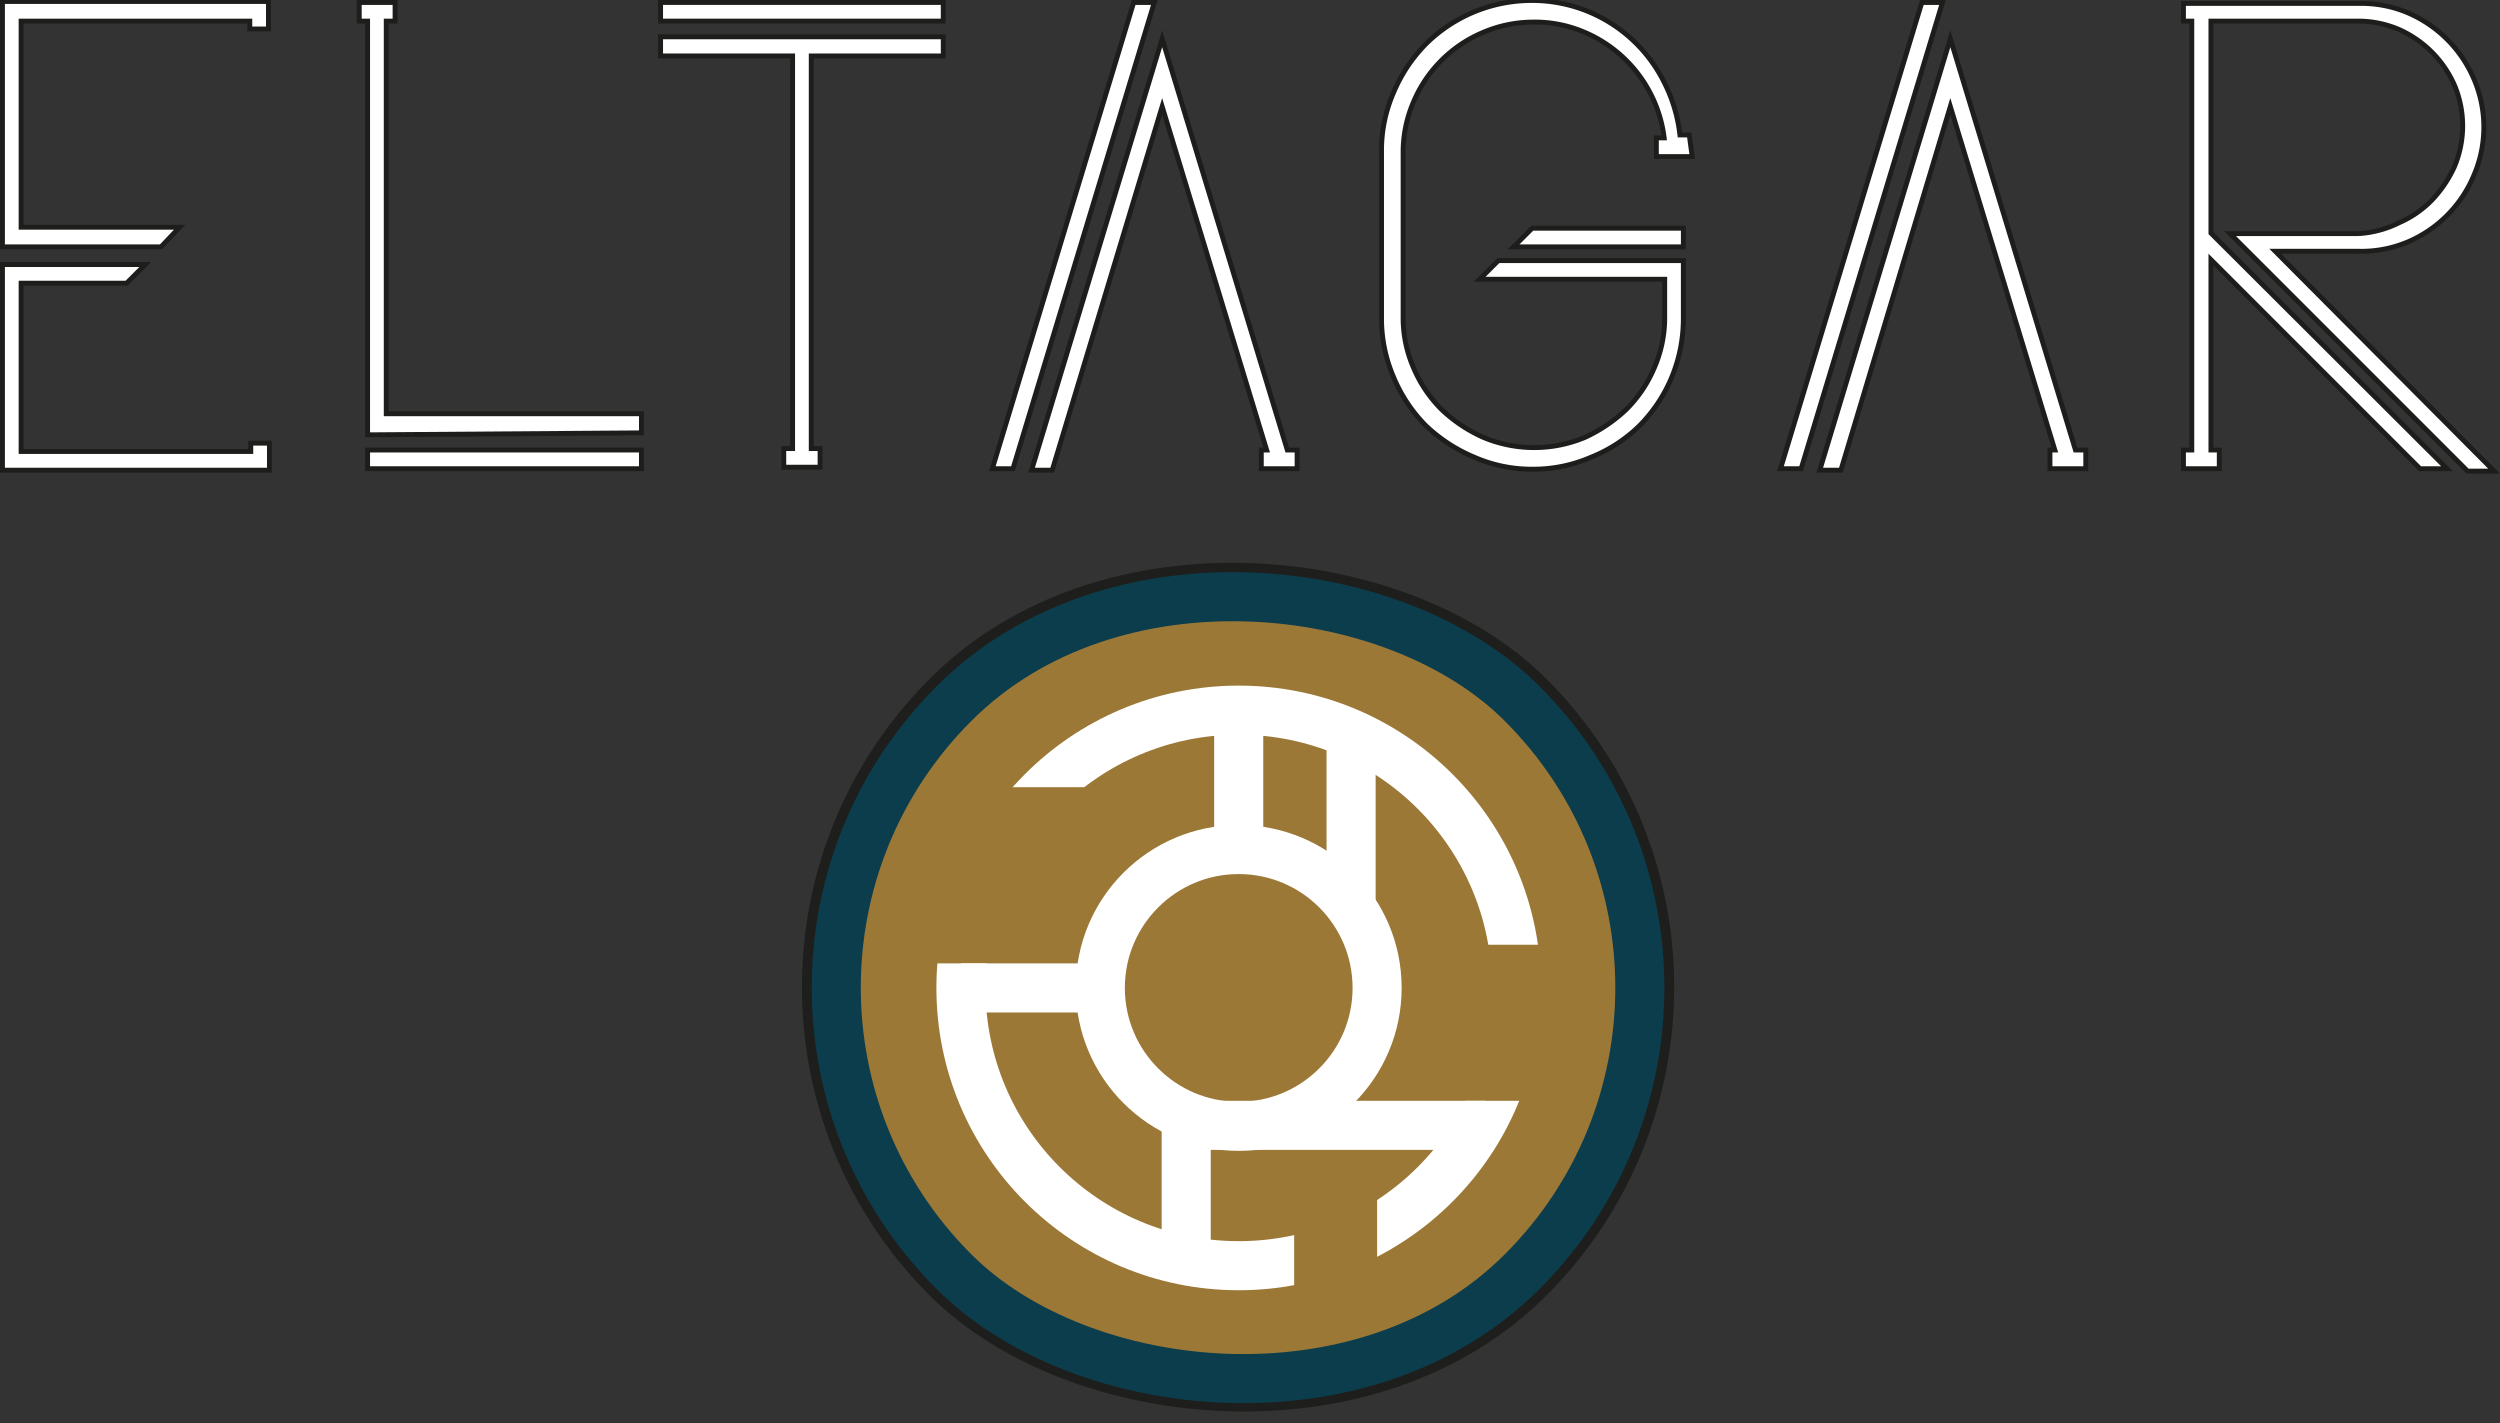 <svg xmlns="http://www.w3.org/2000/svg" viewBox="0 0 50.94 29"><rect x="0" y="0" width="50.94" height="29" fill="#333333" stroke="none"/><defs><style>.cls-1{fill:#fff;stroke:#1d1d1b;stroke-width:0.1px;}.cls-1,.cls-3,.cls-4,.cls-6{stroke-miterlimit:10;}.cls-2{fill:#1e1e1c;}.cls-3,.cls-5,.cls-6{fill:#9c7837;}.cls-3{stroke:#0b3d4d;}.cls-4{fill:none;}.cls-4,.cls-6{stroke:#fff;}</style></defs><title>Eltagar2</title><g id="Calque_8" data-name="Calque 8"><path class="cls-1" d="M938.06,563.22h-3.23v-5h5.42v.56h-.38v-.16h-4.66v4.2h3.23Zm1.83,4h.38v.55h-5.44v-4.19h2.91l-.38.38h-2.15v3.43h4.68Z" transform="translate(-934.78 -558.19)"/><path class="cls-1" d="M942.27,567.05v-8.43h-.17v-.38h.73v.38h-.18v8h5.2v.39Zm0,.31h5.58v.38h-5.58Z" transform="translate(-934.78 -558.19)"/><path class="cls-1" d="M954,558.24v.38h-5.76v-.38Zm-5.76,1.09v-.39H954v.39h-2.69v8h.18v.38h-.74v-.38h.18v-8Z" transform="translate(-934.78 -558.19)"/><path class="cls-1" d="M957.88,558.24h.42l-2.88,9.5H955Zm3.13,9.12h.2v.38h-.73v-.38h.11l-2.13-7-2.24,7.41h-.42l2.66-8.79Z" transform="translate(-934.78 -558.19)"/><path class="cls-1" d="M969.26,561.38h-.73V561h.16a2.7,2.7,0,0,0-1.69-2.18,2.56,2.56,0,0,0-1-.18,2.61,2.61,0,0,0-1,.21,2.65,2.65,0,0,0-1.42,1.42,2.58,2.58,0,0,0-.21,1v3.41a2.53,2.53,0,0,0,.21,1,2.65,2.65,0,0,0,.57.85,3,3,0,0,0,.85.57,2.68,2.68,0,0,0,2.08,0,3.11,3.11,0,0,0,.84-.57,2.65,2.65,0,0,0,.57-.85,2.53,2.53,0,0,0,.21-1v-.8h-3.77l.38-.38h3.77v1.18a3.14,3.14,0,0,1-.23,1.18,3.09,3.09,0,0,1-.66,1,3,3,0,0,1-1,.65,2.93,2.93,0,0,1-1.18.24,2.9,2.9,0,0,1-1.18-.24,3.24,3.24,0,0,1-1-.65,3.09,3.09,0,0,1-.66-1,3,3,0,0,1-.24-1.18v-3.41a2.93,2.93,0,0,1,.24-1.18,3.13,3.13,0,0,1,.66-1,3.06,3.06,0,0,1,2.15-.89,3,3,0,0,1,2.7,1.65,3.14,3.14,0,0,1,.33,1.09h.19ZM966,562.84h3.08v.38h-3.46Z" transform="translate(-934.78 -558.19)"/><path class="cls-1" d="M973.94,558.24h.42l-2.88,9.5h-.42Zm3.13,9.12h.21v.38h-.73v-.38h.1l-2.13-7-2.23,7.41h-.43l2.66-8.79Z" transform="translate(-934.78 -558.19)"/><path class="cls-1" d="M983.66,562.73a2.1,2.1,0,0,0,.67-.46,2.47,2.47,0,0,0,.46-.68,2.14,2.14,0,0,0,0-1.67,2.22,2.22,0,0,0-1.13-1.13,2.12,2.12,0,0,0-.83-.17h-3v4.32l4.81,4.8h-.55l-4.26-4.26v3.88H980v.38h-.73v-.38h.17v-8.74h-.17v-.36h3.57a2.43,2.43,0,0,1,1,.19,2.56,2.56,0,0,1,1.34,1.33,2.48,2.48,0,0,1,0,2,2.53,2.53,0,0,1-1.34,1.34,2.43,2.43,0,0,1-1,.19h-1.7l4.46,4.48h-.54l-4.84-4.84h2.62A2.12,2.12,0,0,0,983.66,562.73Z" transform="translate(-934.78 -558.19)"/></g><g id="Calque_16" data-name="Calque 16"><g id="Calque_1" data-name="Calque 1"><rect class="cls-2" x="951.12" y="569.43" width="17.77" height="17.77" rx="8.88" ry="8.88" transform="translate(-1062.53 290.01) rotate(-45)"/><rect class="cls-3" x="951.82" y="570.13" width="16.37" height="16.37" rx="8.18" ry="8.18" transform="translate(-1062.53 290.02) rotate(-45)"/></g><g id="Calque_3" data-name="Calque 3"><circle class="cls-4" cx="25.24" cy="20.13" r="5.66"/><rect class="cls-5" x="26.37" y="19.64" width="1.69" height="7.45"/><rect class="cls-5" x="18.82" y="16.04" width="7.57" height="3.59"/><rect class="cls-5" x="22.94" y="19.25" width="9.38" height="3.18"/><circle class="cls-6" cx="25.24" cy="20.13" r="2.82"/><line class="cls-4" x1="27.53" y1="15.03" x2="27.53" y2="18.41"/><line class="cls-4" x1="25.24" y1="14.34" x2="25.24" y2="17.72"/><line class="cls-4" x1="24.17" y1="22.64" x2="24.17" y2="26.02"/><line class="cls-4" x1="19.58" y1="20.13" x2="22.42" y2="20.13"/><line class="cls-4" x1="24.17" y1="22.93" x2="30.26" y2="22.93"/></g></g></svg>